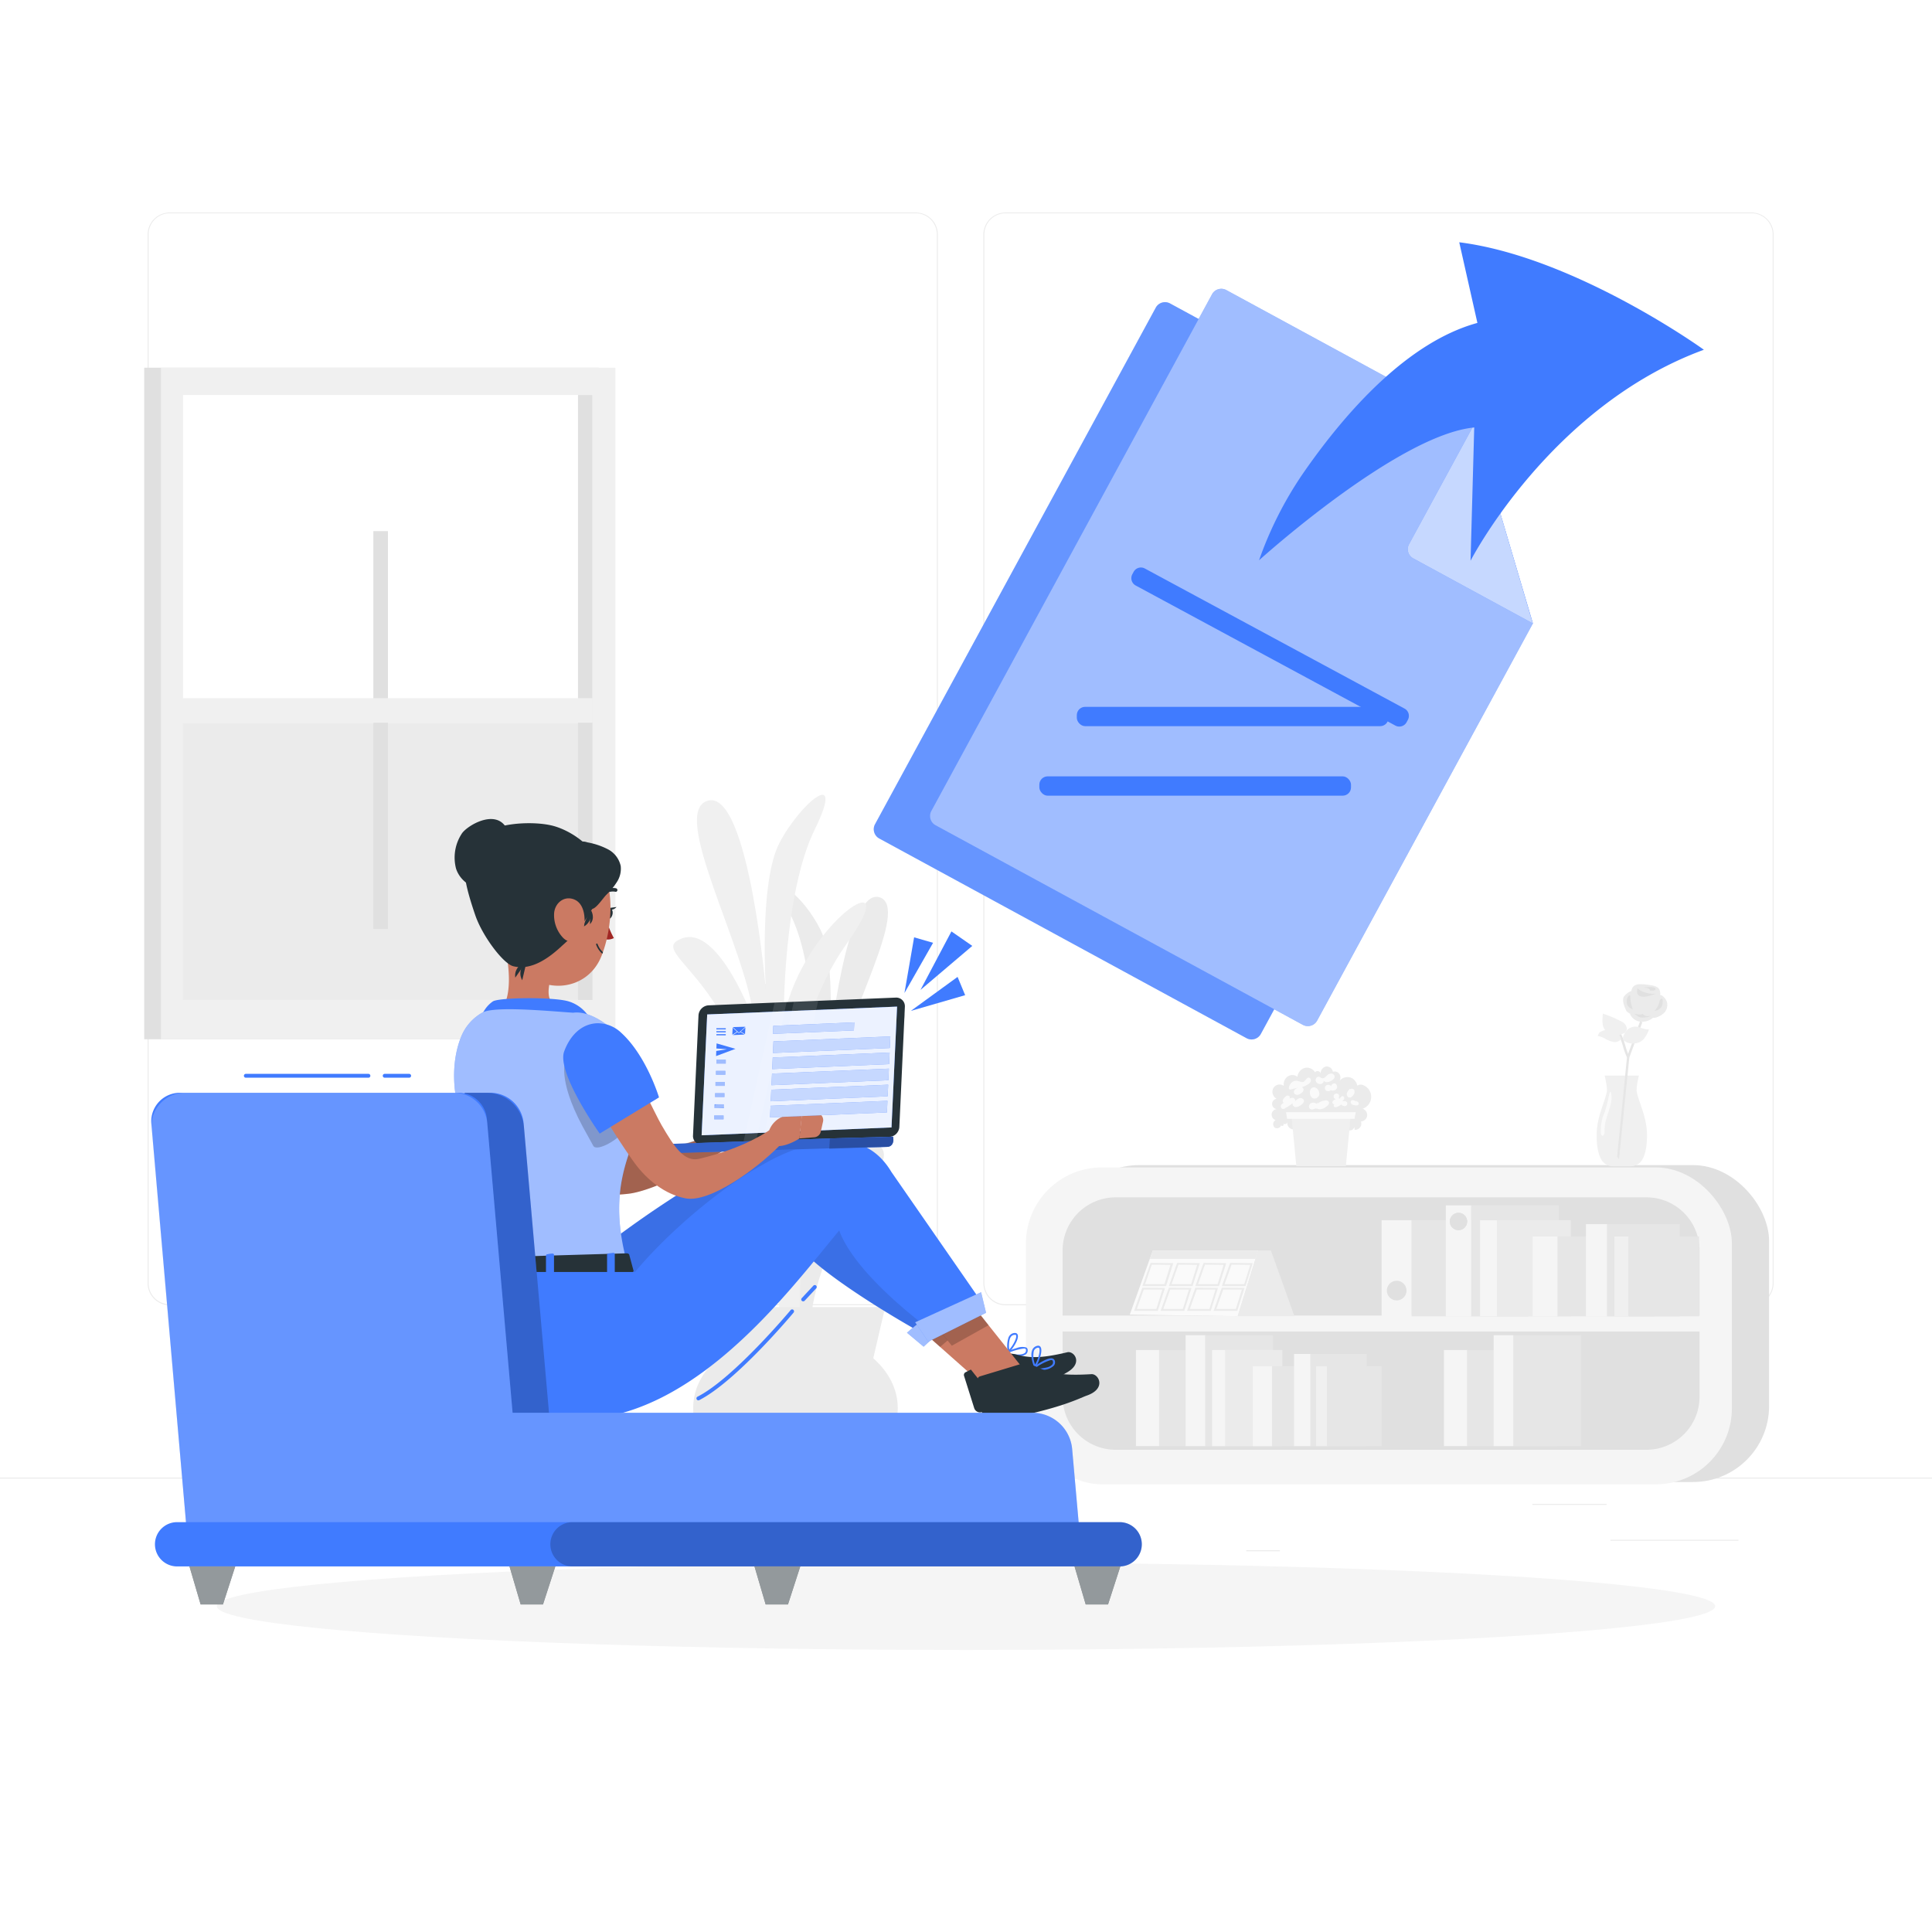 <svg class="animated" id="freepik_stories-files-sent" xmlns="http://www.w3.org/2000/svg" viewBox="0 0 500 500" version="1.1" xmlns:xlink="http://www.w3.org/1999/xlink" xmlns:svgjs="http://svgjs.com/svgjs"><style>svg#freepik_stories-files-sent:not(.animated) .animable {opacity: 0;}svg#freepik_stories-files-sent.animated #freepik--background-complete--inject-2 {animation: 1.5s Infinite  linear floating;animation-delay: 0s;}svg#freepik_stories-files-sent.animated #freepik--Files--inject-2 {animation: 3s Infinite  linear floating;animation-delay: 0s;}svg#freepik_stories-files-sent.animated #freepik--Character--inject-2 {animation: 2.1s 1 forwards cubic-bezier(.36,-0.01,.5,1.38) slideDown,1.5s Infinite  linear floating;animation-delay: 0s,2.1s;}            @keyframes floating {                0% {                    opacity: 1;                    transform: translateY(0px);                }                50% {                    transform: translateY(-10px);                }                100% {                    opacity: 1;                    transform: translateY(0px);                }            }                    @keyframes slideDown {                0% {                    opacity: 0;                    transform: translateY(-30px);                }                100% {                    opacity: 1;                    transform: translateY(0);                }            }        </style><g id="freepik--background-complete--inject-2" class="animable" style="transform-origin: 250px 228.23px;"><path d="M237,337.8H43.91a5.71,5.71,0,0,1-5.7-5.71V60.66A5.71,5.71,0,0,1,43.91,55H237a5.71,5.71,0,0,1,5.71,5.71V332.09A5.71,5.71,0,0,1,237,337.8ZM43.91,55.2a5.46,5.46,0,0,0-5.45,5.46V332.09a5.46,5.46,0,0,0,5.45,5.46H237a5.47,5.47,0,0,0,5.46-5.46V60.66A5.47,5.47,0,0,0,237,55.2Z" style="fill: rgb(235, 235, 235); transform-origin: 140.46px 196.4px;" id="elzpybffgfkha" class="animable"></path><path d="M453.31,337.8H260.21a5.72,5.72,0,0,1-5.71-5.71V60.66A5.72,5.72,0,0,1,260.21,55h193.1A5.71,5.71,0,0,1,459,60.66V332.09A5.71,5.71,0,0,1,453.31,337.8ZM260.21,55.2a5.47,5.47,0,0,0-5.46,5.46V332.09a5.47,5.47,0,0,0,5.46,5.46h193.1a5.47,5.47,0,0,0,5.46-5.46V60.66a5.47,5.47,0,0,0-5.46-5.46Z" style="fill: rgb(235, 235, 235); transform-origin: 356.75px 196.4px;" id="elg4o9u49qge" class="animable"></path><rect x="416.78" y="398.49" width="33.12" height="0.25" style="fill: rgb(235, 235, 235); transform-origin: 433.34px 398.615px;" id="el4au0n0dg8jt" class="animable"></rect><rect x="322.53" y="401.21" width="8.69" height="0.25" style="fill: rgb(235, 235, 235); transform-origin: 326.875px 401.335px;" id="elanbfc4iwkxq" class="animable"></rect><rect x="396.59" y="389.21" width="19.19" height="0.25" style="fill: rgb(235, 235, 235); transform-origin: 406.185px 389.335px;" id="elskejkjpt8i" class="animable"></rect><rect x="52.46" y="390.89" width="43.19" height="0.25" style="fill: rgb(235, 235, 235); transform-origin: 74.055px 391.015px;" id="eldeh1tj3so55" class="animable"></rect><rect x="104.56" y="390.89" width="6.33" height="0.25" style="fill: rgb(235, 235, 235); transform-origin: 107.725px 391.015px;" id="el8zzjbcjlbv9" class="animable"></rect><rect x="131.47" y="395.11" width="93.68" height="0.25" style="fill: rgb(235, 235, 235); transform-origin: 178.31px 395.235px;" id="elskyxeqhhs8" class="animable"></rect><rect y="382.4" width="500" height="0.25" style="fill: rgb(235, 235, 235); transform-origin: 250px 382.525px;" id="eln6ef4o9fys" class="animable"></rect><rect x="37.32" y="95.16" width="117.62" height="173.8" style="fill: rgb(224, 224, 224); transform-origin: 96.13px 182.06px;" id="el1xl6zvib0as" class="animable"></rect><rect x="41.65" y="95.16" width="117.62" height="173.8" style="fill: rgb(240, 240, 240); transform-origin: 100.46px 182.06px;" id="eljlflktx1wm" class="animable"></rect><rect x="47.37" y="187.04" width="105.95" height="71.74" style="fill: rgb(235, 235, 235); transform-origin: 100.345px 222.91px;" id="elz618p28pkri" class="animable"></rect><rect x="47.37" y="102.22" width="105.95" height="84.82" style="fill: rgb(255, 255, 255); transform-origin: 100.345px 144.63px;" id="eldhx84ghdko" class="animable"></rect><rect x="149.59" y="102.22" width="3.73" height="156.56" style="fill: rgb(224, 224, 224); transform-origin: 151.455px 180.5px;" id="elf1sniq47b0a" class="animable"></rect><g id="elcd2314dnpik"><rect x="96.62" y="137.46" width="3.78" height="102.95" style="fill: rgb(224, 224, 224); transform-origin: 98.51px 188.935px; transform: rotate(-90deg);" class="animable"></rect></g><rect x="45.37" y="180.69" width="107.95" height="6.35" style="fill: rgb(240, 240, 240); transform-origin: 99.345px 183.865px;" id="elqo6df31hb9i" class="animable"></rect><rect x="275.14" y="301.53" width="182.7" height="82.01" rx="19.67" style="fill: rgb(224, 224, 224); transform-origin: 366.49px 342.535px;" id="elc0wo55cnrfr" class="animable"></rect><rect x="265.51" y="302.13" width="182.7" height="82.01" rx="19.67" style="fill: rgb(245, 245, 245); transform-origin: 356.86px 343.135px;" id="el44qhehypuxy" class="animable"></rect><path d="M288.7,309.87H426.1a13.74,13.74,0,0,1,13.74,13.74v16.86a0,0,0,0,1,0,0H275a0,0,0,0,1,0,0V323.6A13.74,13.74,0,0,1,288.7,309.87Z" style="fill: rgb(224, 224, 224); transform-origin: 357.42px 325.17px;" id="elqldttsrbrxj" class="animable"></path><path d="M275,344.6H439.84a0,0,0,0,1,0,0v16.86A13.74,13.74,0,0,1,426.1,375.2H288.7A13.74,13.74,0,0,1,275,361.46V344.6A0,0,0,0,1,275,344.6Z" style="fill: rgb(224, 224, 224); transform-origin: 357.42px 359.9px;" id="elik9q2315om" class="animable"></path><rect x="365.3" y="315.79" width="30.19" height="24.87" style="fill: rgb(230, 230, 230); transform-origin: 380.395px 328.225px;" id="elst3ojxsc6sa" class="animable"></rect><rect x="357.57" y="315.79" width="7.73" height="24.87" style="fill: rgb(245, 245, 245); transform-origin: 361.435px 328.225px;" id="elf8n46zt3y08" class="animable"></rect><path d="M364,334a2.54,2.54,0,1,1-2.54-2.54A2.54,2.54,0,0,1,364,334Z" style="fill: rgb(224, 224, 224); transform-origin: 361.46px 334px;" id="el42dmwvju1wd" class="animable"></path><rect x="380.73" y="311.95" width="22.68" height="28.71" style="fill: rgb(230, 230, 230); transform-origin: 392.07px 326.305px;" id="elt5wxu97n94s" class="animable"></rect><rect x="374.18" y="311.95" width="6.56" height="28.71" style="fill: rgb(245, 245, 245); transform-origin: 377.46px 326.305px;" id="ellkd1w10b6u" class="animable"></rect><circle cx="377.46" cy="316.12" r="2.25" style="fill: rgb(224, 224, 224); transform-origin: 377.46px 316.12px;" id="elwzjv0x0026" class="animable"></circle><circle cx="377.46" cy="316.12" r="2.25" style="fill: rgb(224, 224, 224); transform-origin: 377.46px 316.12px;" id="elqp9io2ffx3" class="animable"></circle><rect x="387.41" y="315.79" width="19.12" height="24.87" style="fill: rgb(235, 235, 235); transform-origin: 396.97px 328.225px;" id="elgu4jf0v3p4q" class="animable"></rect><rect x="383.04" y="315.79" width="4.37" height="24.87" style="fill: rgb(245, 245, 245); transform-origin: 385.225px 328.225px;" id="el69z23caof8" class="animable"></rect><rect x="403.06" y="320" width="25.08" height="20.67" style="fill: rgb(230, 230, 230); transform-origin: 415.6px 330.335px;" id="elgy7osleo1a" class="animable"></rect><rect x="396.64" y="320" width="6.42" height="20.67" style="fill: rgb(245, 245, 245); transform-origin: 399.85px 330.335px;" id="ellmdaiwrhlwq" class="animable"></rect><rect x="415.87" y="316.81" width="18.84" height="23.85" style="fill: rgb(230, 230, 230); transform-origin: 425.29px 328.735px;" id="eldfdwbspwirp" class="animable"></rect><rect x="410.44" y="316.81" width="5.45" height="23.85" style="fill: rgb(245, 245, 245); transform-origin: 413.165px 328.735px;" id="elo07xxukmevc" class="animable"></rect><rect x="421.43" y="320" width="18.3" height="20.67" style="fill: rgb(230, 230, 230); transform-origin: 430.58px 330.335px;" id="elz73mkhrpkqd" class="animable"></rect><rect x="417.79" y="320" width="3.63" height="20.67" style="fill: rgb(240, 240, 240); transform-origin: 419.605px 330.335px;" id="elu81sxs9ua6m" class="animable"></rect><rect x="299.96" y="349.38" width="23.37" height="24.87" style="fill: rgb(230, 230, 230); transform-origin: 311.645px 361.815px;" id="els1zvbo25gea" class="animable"></rect><rect x="293.98" y="349.38" width="5.99" height="24.87" style="fill: rgb(245, 245, 245); transform-origin: 296.975px 361.815px;" id="elc9n5f0mmpa" class="animable"></rect><rect x="311.9" y="345.54" width="17.55" height="28.71" style="fill: rgb(230, 230, 230); transform-origin: 320.675px 359.895px;" id="elfss3ktkicdl" class="animable"></rect><rect x="306.84" y="345.54" width="5.07" height="28.71" style="fill: rgb(245, 245, 245); transform-origin: 309.375px 359.895px;" id="eljkxe5awubs" class="animable"></rect><rect x="379.68" y="349.38" width="23.37" height="24.87" style="fill: rgb(230, 230, 230); transform-origin: 391.365px 361.815px;" id="eln96sez2opl" class="animable"></rect><rect x="373.7" y="349.38" width="5.99" height="24.87" style="fill: rgb(245, 245, 245); transform-origin: 376.695px 361.815px;" id="el1b8uhog25j8" class="animable"></rect><rect x="391.62" y="345.54" width="17.55" height="28.71" style="fill: rgb(230, 230, 230); transform-origin: 400.395px 359.895px;" id="el055f9i8xx39b" class="animable"></rect><rect x="386.56" y="345.54" width="5.08" height="28.71" style="fill: rgb(245, 245, 245); transform-origin: 389.1px 359.895px;" id="elv7i3tmsmwkf" class="animable"></rect><rect x="317.08" y="349.38" width="14.8" height="24.87" style="fill: rgb(235, 235, 235); transform-origin: 324.48px 361.815px;" id="elpapv3y9jpm" class="animable"></rect><rect x="313.7" y="349.38" width="3.38" height="24.87" style="fill: rgb(245, 245, 245); transform-origin: 315.39px 361.815px;" id="ele10r0i8xlt9" class="animable"></rect><rect x="329.19" y="353.59" width="19.41" height="20.67" style="fill: rgb(230, 230, 230); transform-origin: 338.895px 363.925px;" id="elryshh1fnwr" class="animable"></rect><rect x="324.22" y="353.59" width="4.97" height="20.67" style="fill: rgb(245, 245, 245); transform-origin: 326.705px 363.925px;" id="eliunffhz9nss" class="animable"></rect><rect x="339.11" y="350.4" width="14.58" height="23.85" style="fill: rgb(230, 230, 230); transform-origin: 346.4px 362.325px;" id="el06cfq5n9bv4d" class="animable"></rect><rect x="334.9" y="350.4" width="4.22" height="23.85" style="fill: rgb(245, 245, 245); transform-origin: 337.01px 362.325px;" id="elqhwtuer5ys" class="animable"></rect><rect x="343.41" y="353.59" width="14.17" height="20.67" style="fill: rgb(230, 230, 230); transform-origin: 350.495px 363.925px;" id="elwkw3x2xlm2" class="animable"></rect><rect x="340.59" y="353.59" width="2.81" height="20.67" style="fill: rgb(240, 240, 240); transform-origin: 341.995px 363.925px;" id="el920sz75edjt" class="animable"></rect><path d="M340.45,277.68a2.52,2.52,0,0,0-2.67-1.33,2.64,2.64,0,0,0-2,2.31,2.21,2.21,0,0,0-2.53-.07,2.51,2.51,0,0,0-1,2.45,1.87,1.87,0,0,0-2.71.55,2.1,2.1,0,0,0,.83,2.78,1.34,1.34,0,0,0,.07,2.66,1.45,1.45,0,0,0-1.33,1.28,1.49,1.49,0,0,0,1,1.57,1.22,1.22,0,0,0-.29,1.88,1.1,1.1,0,0,0,1.73-.55.35.35,0,0,0,.56.09.41.41,0,0,0-.1-.6.66.66,0,0,0,1.14-.29,1.65,1.65,0,0,0,2.23,1.76,1,1,0,0,0,.66,1.36,2.33,2.33,0,0,0,1.61-.32,3.54,3.54,0,0,1,1.58-.53,5.11,5.11,0,0,1,1.41.39,4.25,4.25,0,0,0,4.31-1.14,1.84,1.84,0,0,0,3.07-.46,1.3,1.3,0,0,0,2.53.15l0,.78a1.63,1.63,0,0,0,1.67-2.18,1.67,1.67,0,0,0,1.59-1.45,1.72,1.72,0,0,0-1.18-1.83,3.24,3.24,0,0,0,.06-6.14,1.53,1.53,0,0,0-1.47.21.92.92,0,0,0,0,1.39,3,3,0,0,0-1.26-3.34,2.65,2.65,0,0,0-3.34.72,1.66,1.66,0,0,0,0-1.85,1.45,1.45,0,0,0-1.66-.55,1.67,1.67,0,0,0-1.8-1.37,1.75,1.75,0,0,0-1.36,1.86.84.84,0,0,0-1.53-.29C339.86,277.45,340.45,277.68,340.45,277.68Z" style="fill: rgb(235, 235, 235); transform-origin: 341.983px 284.782px;" id="elq7yuujkbr4b" class="animable"></path><path d="M340.75,285.67a1.53,1.53,0,0,0-1.15-.28,1.07,1.07,0,0,0-.83.78.81.81,0,0,0,.56.94c.47.12.95-.28,1.43-.21.18,0,.34.11.51.15a2.44,2.44,0,0,0,2-.7,2,2,0,0,0,.55-.52.7.7,0,0,0,.06-.72.93.93,0,0,0-.95-.31,3.73,3.73,0,0,0-1.94.81l.05-.33Z" style="fill: rgb(250, 250, 250); transform-origin: 341.353px 285.952px;" id="elq6f0t3jctbe" class="animable"></path><path d="M350.88,285.07a1.63,1.63,0,0,0-.61-.32.61.61,0,0,0-.63.17.64.64,0,0,0,.18.84,1.78,1.78,0,0,0,.88.3c.33.05.73.06.89-.22a.55.55,0,0,0-.15-.64,1.62,1.62,0,0,0-.63-.31Z" style="fill: rgb(250, 250, 250); transform-origin: 350.595px 285.405px;" id="elg4mdsu8c4b5" class="animable"></path><path d="M334.87,279.8a2.22,2.22,0,0,0-1.29,1.55.51.51,0,0,0,.14.57.56.56,0,0,0,.44,0l1.85-.44a2.57,2.57,0,0,0-.83.45.88.88,0,0,0-.32.84.86.86,0,0,0,.86.58,1.79,1.79,0,0,0,1-.41,1.32,1.32,0,0,0,.65-.95c0-.39-.5-.76-.8-.51a7,7,0,0,0,2-.9,2,2,0,0,0,.57-.54.77.77,0,0,0,.06-.76c-.63-1.15-1.43.54-1.82.69C336.65,280.26,335.81,279.4,334.87,279.8Z" style="fill: rgb(250, 250, 250); transform-origin: 336.409px 281.116px;" id="elobop3d8x94" class="animable"></path><path d="M332,284.71a.62.62,0,0,0,.16.65.4.4,0,0,0,.59-.12,2,2,0,0,0-1.11.62.73.73,0,0,0,.22,1.1,1,1,0,0,0,.77-.18,13.41,13.41,0,0,0,1.91-1.26c-.18.43.26.91.72,1a2.19,2.19,0,0,0,1.29-.45c.49-.3,1-.75.92-1.3a1,1,0,0,0-1.2-.56,2.91,2.91,0,0,0-1.17.89c.26-.37-.1-.94-.56-1a1.37,1.37,0,0,0-1.16.54c.52-.29.63-1-.06-1.11C332.86,283.42,332.1,284.34,332,284.71Z" style="fill: rgb(250, 250, 250); transform-origin: 334.478px 285.248px;" id="elw5z3ho6clop" class="animable"></path><path d="M346.15,283.06a.79.79,0,0,0-1,.51.78.78,0,0,0,.61.92,1.18,1.18,0,0,0-.78.41.64.64,0,0,0-.17.47.56.56,0,0,0,.55.42,1.7,1.7,0,0,0,.73-.2,1.31,1.31,0,0,0-.71.2.46.46,0,0,0-.11.66.61.61,0,0,0,.59.06,2.83,2.83,0,0,0,1.22-.68,1.2,1.2,0,0,0,1,.43.7.7,0,0,0,.58-.83.75.75,0,0,0-.63-.46,2.07,2.07,0,0,0-.81.12,1.49,1.49,0,0,0,.65-.71c.1-.31-.11-.73-.44-.7s-.55.52-.84.7C346.26,284.05,346.93,283.35,346.15,283.06Z" style="fill: rgb(250, 250, 250); transform-origin: 346.741px 284.79px;" id="eluct3pp2cid" class="animable"></path><path d="M339.54,281.53a1.49,1.49,0,0,0-.54,1.34,1.59,1.59,0,0,0,.8,1.38,1.27,1.27,0,0,0,1.63-1,1.79,1.79,0,0,0-1-1.79A1,1,0,0,0,339.54,281.53Z" style="fill: rgb(250, 250, 250); transform-origin: 340.214px 282.847px;" id="elozpa80kza5" class="animable"></path><path d="M344.22,280.93l.17.15a.84.84,0,1,0-1.23,1.13.88.88,0,0,0,1.23-.09,1.24,1.24,0,0,0,1.46-.27,1,1,0,0,0-.2-1.39.78.78,0,0,0-1.12.66l-.2-.22Z" style="fill: rgb(250, 250, 250); transform-origin: 344.46px 281.4px;" id="eln1npw1r3b2" class="animable"></path><path d="M349.39,281.77a2.61,2.61,0,0,0-.8,1.12.93.93,0,0,0,.53,1.14c.45.11.87-.26,1.13-.64a1.42,1.42,0,0,0,.27-1.18c-.13-.4-.7-.63-1-.33Z" style="fill: rgb(250, 250, 250); transform-origin: 349.55px 282.896px;" id="elpeyvysv7qic" class="animable"></path><path d="M341.94,279.06a.76.76,0,0,0-1.05-.3.92.92,0,0,0-.33,1.1,1.17,1.17,0,0,0,1,.69c.5.05,1.1-.36,1-.86a1.07,1.07,0,0,0,1,.37,2.64,2.64,0,0,0,1-.38c.43-.25.88-.62.84-1.11a.87.87,0,0,0-.81-.73,1.45,1.45,0,0,0-1.07.4c-.23.2-.43.44-.68.62a.84.84,0,0,1-.87.12Z" style="fill: rgb(250, 250, 250); transform-origin: 342.948px 279.196px;" id="el184zjkcuef2" class="animable"></path><polygon points="348.3 301.8 335.49 301.8 334.24 288.89 349.55 288.89 348.3 301.8" style="fill: rgb(240, 240, 240); transform-origin: 341.895px 295.345px;" id="elix52w05zvk" class="animable"></polygon><polygon points="350.55 289.56 333.12 289.56 332.81 287.84 350.86 287.84 350.55 289.56" style="fill: rgb(250, 250, 250); transform-origin: 341.835px 288.7px;" id="elna29nkf3k7" class="animable"></polygon><polygon points="335 340.63 320.3 340.63 324.91 325.79 325.58 323.63 328.91 323.63 335 340.63" style="fill: rgb(235, 235, 235); transform-origin: 327.65px 332.13px;" id="elzm4xici9l6s" class="animable"></polygon><polygon points="325.58 323.63 324.91 325.79 320.3 340.63 306.71 340.43 302.34 325.79 301.67 323.63 325.58 323.63" style="fill: rgb(224, 224, 224); transform-origin: 313.625px 332.13px;" id="ellr48uvjhr9k" class="animable"></polygon><polygon points="325.58 323.63 324.91 325.79 320.3 340.63 292.39 340.22 298.34 323.63 325.58 323.63" style="fill: rgb(250, 250, 250); transform-origin: 308.985px 332.13px;" id="elfr5i1ijkcee" class="animable"></polygon><polygon points="325.58 323.63 324.91 325.79 297.57 325.79 298.34 323.63 325.58 323.63" style="fill: rgb(235, 235, 235); transform-origin: 311.575px 324.71px;" id="elc1xku9zith" class="animable"></polygon><path d="M301.77,332.84h-6.13l2.14-6,5.86.06Zm-5.42-.5h5l1.56-5-4.83-.05Z" style="fill: rgb(235, 235, 235); transform-origin: 299.64px 329.84px;" id="elafb4346lt85" class="animable"></path><path d="M308.63,332.84H302.5l2.13-6,5.87.06Zm-5.43-.5h5.06l1.56-5-4.83-.05Z" style="fill: rgb(235, 235, 235); transform-origin: 306.5px 329.84px;" id="elakvp7k9e64" class="animable"></path><path d="M315.48,332.84h-6.13l2.14-6,5.86.06Zm-5.42-.5h5.06l1.55-5-4.83-.05Z" style="fill: rgb(235, 235, 235); transform-origin: 313.35px 329.84px;" id="eljtlfld5kz7" class="animable"></path><path d="M322.34,332.84h-6.13l2.14-6,5.86.06Zm-5.42-.5H322l1.56-5-4.83-.05Z" style="fill: rgb(235, 235, 235); transform-origin: 320.21px 329.84px;" id="ellidwezwmrs" class="animable"></path><path d="M299.63,339.25H293.5l2.14-6,5.86.07Zm-5.42-.5h5.05l1.56-5-4.83,0Z" style="fill: rgb(235, 235, 235); transform-origin: 297.5px 336.25px;" id="elbbeudo235h" class="animable"></path><path d="M306.49,339.25h-6.13l2.14-6,5.86.07Zm-5.42-.5h5.05l1.56-5-4.83,0Z" style="fill: rgb(235, 235, 235); transform-origin: 304.36px 336.25px;" id="elemp27mxab6b" class="animable"></path><path d="M313.34,339.25h-6.13l2.14-6,5.86.07Zm-5.42-.5H313l1.56-5-4.84,0Z" style="fill: rgb(235, 235, 235); transform-origin: 311.21px 336.25px;" id="el2eihahle62t" class="animable"></path><path d="M320.2,339.25h-6.13l2.14-6,5.86.07Zm-5.42-.5h5.05l1.56-5-4.83,0Z" style="fill: rgb(235, 235, 235); transform-origin: 318.07px 336.25px;" id="el8y8ao2kxreo" class="animable"></path><path d="M413.21,293.79c0,3.15.5,5.19,1.33,6.5a3.44,3.44,0,0,0,2.92,1.53H422a3.43,3.43,0,0,0,2.91-1.53c.84-1.31,1.33-3.35,1.33-6.5,0-4.57-2-8.23-2.64-11.15-.24-1.05.54-4.28.54-4.28h-8.85s.78,3.23.54,4.28C415.2,285.56,413.21,289.22,413.21,293.79Z" style="fill: rgb(240, 240, 240); transform-origin: 419.725px 290.09px;" id="elzco39ht1f2o" class="animable"></path><path d="M422.69,256.3a4.7,4.7,0,0,0-2.36,1.53c-.87,1.16.63,3.88.63,3.88a3.68,3.68,0,0,0,3.18,1l1.77-.43S424,257,422.7,256.65Z" style="fill: rgb(235, 235, 235); transform-origin: 422.984px 259.53px;" id="elky1ta27nak" class="animable"></path><path d="M429.65,257.57c-.23,2.33-2.19,4.94-4.27,4.74s-3.47-3.17-3.24-5.49,1.93-2.24,4-2S429.89,255.25,429.65,257.57Z" style="fill: rgb(235, 235, 235); transform-origin: 425.894px 258.513px;" id="elqx759nk7sek" class="animable"></path><path d="M423.8,255.77s1.33,1.54,4.68,1.42C428.48,257.19,422.77,259.61,423.8,255.77Z" style="fill: rgb(235, 235, 235); transform-origin: 426.078px 256.856px;" id="eljbs0kdmlgxs" class="animable"></path><path d="M425.26,255.58s1.86,0,1.75.78c0,0,1.54.2,1.45-.48S425.26,255.58,425.26,255.58Z" style="fill: rgb(235, 235, 235); transform-origin: 426.862px 255.931px;" id="elzkca2i1ct8c" class="animable"></path><path d="M423.8,255.77s1.33,1.54,4.68,1.42C428.48,257.19,422.77,259.61,423.8,255.77Z" style="fill: rgb(224, 224, 224); transform-origin: 426.078px 256.856px;" id="eldq0jbxcybp9" class="animable"></path><path d="M425.26,255.58s1.86,0,1.75.78c0,0,1.54.2,1.45-.48S425.26,255.58,425.26,255.58Z" style="fill: rgb(224, 224, 224); transform-origin: 426.862px 255.931px;" id="elll0il4ugt7g" class="animable"></path><path d="M421.82,262.38a3.38,3.38,0,0,0,2.93,2.05,4.54,4.54,0,0,0,3.41-1.35,6.91,6.91,0,0,0,1.78-3.27c.08-.32.26-1.11-.14-1.32s-.71.31-.93.53a12.59,12.59,0,0,1-2.1,1.68,10.83,10.83,0,0,1-2.38,1.13C424.16,261.91,421.9,262.59,421.82,262.38Z" style="fill: rgb(235, 235, 235); transform-origin: 425.935px 261.437px;" id="elnryyv0pspx" class="animable"></path><path d="M431.44,259.47a3,3,0,0,1-.9,2.79,5.33,5.33,0,0,1-1.75,1c-.44.16-1,.29-1.33,0s-.21-.95,0-1.42c.29-.72.59-1.43.92-2.14a7.64,7.64,0,0,1,1-2c.42-.42.84,0,1.28.4A3,3,0,0,1,431.44,259.47Z" style="fill: rgb(235, 235, 235); transform-origin: 429.377px 260.479px;" id="elidisi6o3a48" class="animable"></path><path d="M422.58,261.21a2.12,2.12,0,0,1-1.57-1.64c-.11-.59.15-2,.89-2A9.89,9.89,0,0,0,422.58,261.21Z" style="fill: rgb(224, 224, 224); transform-origin: 421.783px 259.39px;" id="elxbibpmx8k4" class="animable"></path><path d="M428.21,261.62a2.41,2.41,0,0,0,1.89-1.26c.2-.39.44-2.51-.35-1.75-.26.25-.39,1.18-.57,1.53A7.26,7.26,0,0,1,428.21,261.62Z" style="fill: rgb(224, 224, 224); transform-origin: 429.254px 260.033px;" id="eleysxdyhjvzb" class="animable"></path><path d="M425.12,262.37a1.74,1.74,0,0,0,2.08.45c-.15.39-1.49.49-1.9.53-1.09.11-1.54-.45-2.46-1.05C422.84,262.3,424.37,262.84,425.12,262.37Z" style="fill: rgb(224, 224, 224); transform-origin: 425.02px 262.832px;" id="el2798yj8foc" class="animable"></path><polygon points="418.51 299.31 421.07 273.49 424.45 264.32 425.04 264.54 421.67 273.66 419 300.02 418.51 299.31" style="fill: rgb(230, 230, 230); transform-origin: 421.775px 282.17px;" id="elkk6py1jlvgi" class="animable"></polygon><path d="M421.65,273.44l-.56.28a18.66,18.66,0,0,1-1-2.7,22.07,22.07,0,0,0-2.15-5.24l.53-.33a22.74,22.74,0,0,1,2.22,5.38A19,19,0,0,0,421.65,273.44Z" style="fill: rgb(230, 230, 230); transform-origin: 419.795px 269.585px;" id="elia12vssvrdb" class="animable"></path><path d="M423,270.05a3.64,3.64,0,0,0,2.32-1.07,7.17,7.17,0,0,0,1.43-2.58c-1.14.12-2.19-.62-3.33-.7a3,3,0,0,0-2.43,1c-.77.9-1.22,2-.8,2.54A3.87,3.87,0,0,0,423,270.05Z" style="fill: rgb(240, 240, 240); transform-origin: 423.39px 267.883px;" id="el5fhhzm2euib" class="animable"></path><path d="M413.88,267.25a4.35,4.35,0,0,1,3.66-.58,3.26,3.26,0,0,1,2,2.22,2.06,2.06,0,0,1-1.95.77,6.14,6.14,0,0,1-2.06-.78,6.3,6.3,0,0,0-2.06-.78Z" style="fill: rgb(240, 240, 240); transform-origin: 416.505px 268.091px;" id="el9u71ij61dmn" class="animable"></path><path d="M419.52,267.74c-1.48.17-2.81.46-4.16-1.22-.9-1.13-.61-2.84-.55-4.19a29,29,0,0,1,4.85,2.05A2.38,2.38,0,0,1,421,266a1.38,1.38,0,0,1-1.08,1.54S419.52,267.74,419.52,267.74Z" style="fill: rgb(240, 240, 240); transform-origin: 417.866px 265.101px;" id="elyoj2q8fscg" class="animable"></path><path d="M415.28,287.84a12.25,12.25,0,0,0-1,5.29c0,.34.14.73.39.79s.45-.22.53-.53a3.85,3.85,0,0,0,.06-1c0-2.77,1.5-5.11,1.79-7.81.08-.77-.12-3.19-.57-1.41C416.11,284.8,415.83,286.28,415.28,287.84Z" style="fill: rgb(250, 250, 250); transform-origin: 415.67px 288.229px;" id="elx01c9a8fp5q" class="animable"></path><path d="M205.77,342.86s2.91-32.21-9.89-47.91,10-1.41,14,14.25c0,0,.75-29-12-47.75s9-4.72,12.79,15.76c0,0,.73-25.86-5.65-39.56s3.13-5.55,7.34,3S214.49,272,214.49,272s4.47-42.1,13-39.82-9.15,31.65-10.56,46c0,0,7.72-20,15.41-17s-10.71,7.24-16.4,36.35L214.24,311s7-19.66,13.36-14.49-15.55,18.06-18,46.87Z" style="fill: rgb(235, 235, 235); transform-origin: 213.105px 286.849px;" id="el3jzvat2xcxg" class="animable"></path><path d="M207.15,344.53s-2.73-39.83,13.48-58.81-12.29-2.05-17.69,17.15c0,0-.16-35.78,16.11-58.54s-11-6.11-16.21,19c0,0-.2-31.92,8-48.63s-3.72-6.95-9.14,3.49-3.45,38.55-3.45,38.55-4.4-52.09-14.93-49.55,10.44,39.34,11.8,57.07c0,0-9-24.92-18.56-21.42s13,9.28,19.25,45.38L197.54,305s-8.08-24.47-16.09-18.31,18.7,22.78,21,58.42Z" style="fill: rgb(240, 240, 240); transform-origin: 199.895px 275.404px;" id="elwagu127rrkg" class="animable"></path><path d="M232.34,364.39c0,10.93-11.85,19.8-26.47,19.8s-26.48-8.87-26.48-19.8c0-4.93,2.4-9.42,6.38-12.88l-3.13-13.25h46.45L226,351.51C229.94,355,232.34,359.46,232.34,364.39Z" style="fill: rgb(235, 235, 235); transform-origin: 205.865px 361.225px;" id="elyu5w97f645" class="animable"></path></g><g id="freepik--Shadow--inject-2" class="animable" style="transform-origin: 250px 415.69px;"><ellipse id="freepik--path--inject-2" cx="250" cy="415.69" rx="193.89" ry="11.32" style="fill: rgb(245, 245, 245); transform-origin: 250px 415.69px;" class="animable"></ellipse></g><g id="freepik--Lines--inject-2" class="animable" style="transform-origin: 242.85px 251.335px;"><polygon points="234.07 257 236.57 242.58 241.48 244 234.07 257" style="fill: rgb(64, 123, 255); transform-origin: 237.775px 249.79px;" id="el8txzs74phkg" class="animable"></polygon><polygon points="235.72 261.62 249.78 257.55 247.82 252.82 235.72 261.62" style="fill: rgb(64, 123, 255); transform-origin: 242.75px 257.22px;" id="elay4fek4d4tu" class="animable"></polygon><polygon points="238.22 256.19 246.23 241.05 251.63 244.8 238.22 256.19" style="fill: rgb(64, 123, 255); transform-origin: 244.925px 248.62px;" id="elwibnt7q3v2e" class="animable"></polygon></g><g id="freepik--Files--inject-2" class="animable animator-active" style="transform-origin: 333.544px 165.856px;"><path d="M328.71,115.68H314.14a2.4,2.4,0,0,1,0-4.79h14.57a2.4,2.4,0,0,1,0,4.79Z" style="fill: rgb(64, 123, 255); transform-origin: 321.425px 113.285px;" id="elf58mccj2xgm" class="animable"></path><g id="elck1yqximi7f"><g style="opacity: 0.7; transform-origin: 321.425px 113.285px;" class="animable"><path d="M328.71,115.68H314.14a2.4,2.4,0,0,1,0-4.79h14.57a2.4,2.4,0,0,1,0,4.79Z" style="fill: rgb(255, 255, 255); transform-origin: 321.425px 113.285px;" id="el2kdxgxefl8m" class="animable"></path></g></g><path d="M382.16,164.79,326.3,267.59a2.73,2.73,0,0,1-3.7,1.09L227.55,217a2.73,2.73,0,0,1-1.09-3.7L299.11,79.62a2.73,2.73,0,0,1,3.7-1.09l64,34.8Z" style="fill: rgb(64, 123, 255); transform-origin: 304.144px 173.605px;" id="eltoedffjexad" class="animable"></path><g id="elnpr8ucm4yw"><g style="opacity: 0.2; transform-origin: 304.144px 173.605px;" class="animable"><path d="M382.16,164.79,326.3,267.59a2.73,2.73,0,0,1-3.7,1.09L227.55,217a2.73,2.73,0,0,1-1.09-3.7L299.11,79.62a2.73,2.73,0,0,1,3.7-1.09l64,34.8Z" style="fill: rgb(255, 255, 255); transform-origin: 304.144px 173.605px;" id="elkcgw968v0hi" class="animable"></path></g></g><g id="elnmvpvb009q"><rect x="273.81" y="168.41" width="80.66" height="5" style="fill: rgb(64, 123, 255); transform-origin: 314.14px 170.91px; transform: rotate(28.35deg);" class="animable"></rect></g><g id="elj5kr40f5v1"><rect x="264.11" y="186.39" width="80.66" height="5" style="fill: rgb(64, 123, 255); transform-origin: 304.44px 188.89px; transform: rotate(28.35deg);" class="animable"></rect></g><g id="el65ewuu2ynhs"><rect x="254.41" y="204.37" width="80.66" height="5" style="fill: rgb(64, 123, 255); transform-origin: 294.74px 206.87px; transform: rotate(28.35deg);" class="animable"></rect></g><path d="M366.94,113.28l-16.84,31a2.73,2.73,0,0,0,1.09,3.7l30.91,16.8Z" style="fill: rgb(64, 123, 255); transform-origin: 365.934px 139.03px;" id="el96wmo7j1z2m" class="animable"></path><g id="el68ba5215gco"><path d="M366.94,113.28l-16.84,31a2.73,2.73,0,0,0,1.09,3.7l30.91,16.8Z" style="fill: rgb(255, 255, 255); opacity: 0.7; transform-origin: 365.934px 139.03px;" class="animable"></path></g><path d="M396.72,161.33l-55.85,102.8a2.73,2.73,0,0,1-3.7,1.09l-95.05-51.64a2.73,2.73,0,0,1-1.1-3.7L313.67,76.17a2.73,2.73,0,0,1,3.7-1.1l64.05,34.8Z" style="fill: rgb(64, 123, 255); transform-origin: 318.705px 170.146px;" id="elm4u3jnb5es" class="animable"></path><g id="elnjhc06plf68"><g style="opacity: 0.5; transform-origin: 318.705px 170.146px;" class="animable"><path d="M396.72,161.33l-55.85,102.8a2.73,2.73,0,0,1-3.7,1.09l-95.05-51.64a2.73,2.73,0,0,1-1.1-3.7L313.67,76.17a2.73,2.73,0,0,1,3.7-1.1l64.05,34.8Z" style="fill: rgb(255, 255, 255); transform-origin: 318.705px 170.146px;" id="elmp4g8wqau5c" class="animable"></path></g></g><path d="M363.49,183.38l-67.2-36.25a2.14,2.14,0,0,0-2.91.87l-.33.61a2.15,2.15,0,0,0,.87,2.92l67.2,36.25a2.15,2.15,0,0,0,2.91-.87l.33-.62A2.14,2.14,0,0,0,363.49,183.38Z" style="fill: rgb(64, 123, 255); transform-origin: 328.705px 167.453px;" id="el0z2xoavkavzj" class="animable"></path><g id="elswzmbrhh90d"><rect x="278.68" y="182.93" width="80.66" height="5" rx="2.15" style="fill: rgb(64, 123, 255); transform-origin: 319.01px 185.43px; transform: rotate(28.35deg);" class="animable"></rect></g><g id="eln2fiy9oxq4"><rect x="268.98" y="200.92" width="80.66" height="5" rx="2.15" style="fill: rgb(64, 123, 255); transform-origin: 309.31px 203.42px; transform: rotate(28.35deg);" class="animable"></rect></g><path d="M381.51,109.83l-16.85,31a2.71,2.71,0,0,0,1.1,3.69l30.91,16.8Z" style="fill: rgb(64, 123, 255); transform-origin: 380.499px 135.575px;" id="el7bl4d5jgxwk" class="animable"></path><g id="el9i4z2tk684h"><path d="M381.51,109.83l-16.85,31a2.71,2.71,0,0,0,1.1,3.69l30.91,16.8Z" style="fill: rgb(255, 255, 255); opacity: 0.7; transform-origin: 380.499px 135.575px;" class="animable"></path></g><path d="M377.65,62.7l4.7,20.87c-17.8,4.88-33.77,22.5-45.26,39.14A96.21,96.21,0,0,0,325.84,145s35.9-32.47,55.69-34.37l-.95,34.49s20.53-40,60.38-54.6C441,90.51,407.58,66.47,377.65,62.7Z" style="fill: rgb(64, 123, 255); transform-origin: 383.4px 103.91px;" id="elcyqqhgr04l" class="animable"></path></g><g id="freepik--Character--inject-2" class="animable" style="transform-origin: 167.321px 313.592px;"><g id="freepik--group--inject-2" class="animable" style="transform-origin: 201.016px 290.47px;"><polygon points="252.71 356.93 259.84 351.02 241.86 333.96 234.19 340.51 252.71 356.93" style="fill: rgb(203, 122, 99); transform-origin: 247.015px 345.445px;" id="el2ln7akl9m47" class="animable"></polygon><path d="M265.62,348.74a3.82,3.82,0,0,0-2.47.12c-.48.14-1,.31-1.42.47s-.67.26-.94.37l-.79.35a.21.21,0,0,0-.16.21.13.13,0,0,0,0,.1.24.24,0,0,0,.14.1,18,18,0,0,0,3.09.53,3.75,3.75,0,0,0,1.53-.12h.07a4.3,4.3,0,0,0,.82-.37,1.27,1.27,0,0,0,.47-1.11A.77.77,0,0,0,265.62,348.74Zm-.1.66a.76.76,0,0,1-.31.75,1.78,1.78,0,0,1-.81.32,5.07,5.07,0,0,1-1.22.07,13.68,13.68,0,0,1-1.9-.24l-.47-.09a12.81,12.81,0,0,1,2.67-.93A11.71,11.71,0,0,1,265,349a.77.77,0,0,1,.42.1A.28.28,0,0,1,265.52,349.4Z" style="fill: rgb(64, 123, 255); transform-origin: 262.898px 349.805px;" id="elzhsqbzib5nl" class="animable"></path><path d="M262.35,345a1.72,1.72,0,0,0-1.13.74,2.32,2.32,0,0,0-.21.38,7.15,7.15,0,0,0-.22,3.6.11.11,0,0,1,0,.05.23.23,0,0,0,.15.17.17.17,0,0,0,.14,0,.11.11,0,0,0,.09-.05,4.73,4.73,0,0,0,.55-.55,8.77,8.77,0,0,0,.85-1.2c.62-1,1.06-2.15.79-2.74C263.26,345.14,263,344.88,262.35,345Zm.6.6c.17.38-.17,1.28-.67,2.16a8.51,8.51,0,0,1-1.08,1.5,6.78,6.78,0,0,1,.14-2.72,1.93,1.93,0,0,1,.26-.54,1.3,1.3,0,0,1,.69-.51l.14,0C262.85,345.37,262.93,345.53,263,345.58Z" style="fill: rgb(64, 123, 255); transform-origin: 262.049px 347.462px;" id="elcvdo2rx1fjb" class="animable"></path><path d="M258.91,350.6l-9,4.52a.79.79,0,0,0-.42.94l2.64,8.38a1.58,1.58,0,0,0,2,1l.15-.07c15.35-5.39,20.06-9.21,21.66-10.08,4.57-2.49,2-5.73.3-5.33-7.66,1.83-10.23,1.36-13.54.51A7.94,7.94,0,0,0,258.91,350.6Z" style="fill: rgb(38, 50, 56); transform-origin: 263.985px 357.724px;" id="el8guycduyo6y" class="animable"></path><g id="elvbx2utb97np"><polygon points="241.87 333.97 250.97 342.04 243.29 348.58 234.19 340.51 241.87 333.97" style="opacity: 0.2; isolation: isolate; transform-origin: 242.58px 341.275px;" class="animable"></polygon></g><polygon points="239.03 348.52 250.48 337.96 247.96 333.54 234.72 344.91 239.03 348.52" style="fill: rgb(64, 123, 255); transform-origin: 242.6px 341.03px;" id="elqh4vwdso3mg" class="animable"></polygon><g id="el1d1kde62v6c"><polygon points="239.03 348.52 250.48 337.96 247.96 333.54 234.72 344.91 239.03 348.52" style="fill: rgb(255, 255, 255); opacity: 0.5; transform-origin: 242.6px 341.03px;" class="animable"></polygon></g><path d="M246.16,335.09l-1.54,1.32-2.29,2L241,339.54,237,343l-.77.65s-16.31-9.19-25.39-17c-6.21-5.37-6.77-7.38-7.43-6.88-8.77,6.68-34.73,29.74-49.44,41.73-.48.06-1,.1-1.44.14-7.86.57-14-.29-18.84-2.12,0-6.38,5.41-21.28,5.86-22.72,0,0,21.71-21.57,56.89-39.81a11,11,0,0,1,1.06-.47,14.77,14.77,0,0,1,1.38-.56,17.73,17.73,0,0,1,5.39-1.22,11.84,11.84,0,0,1,4.57.72,17.6,17.6,0,0,1,2.44,1.08,20.75,20.75,0,0,1,2,1.18c1.09.69,2.14,1.46,3.13,2.22,2.25,1.74,19.24,23.63,28.37,33.73h0C245.27,334.14,245.73,334.64,246.16,335.09Z" style="fill: rgb(64, 123, 255); transform-origin: 189.925px 328.272px;" id="el858ejc2y2dx" class="animable"></path><g id="elt764bp93lef"><g style="opacity: 0.1; transform-origin: 189.925px 328.272px;" class="animable"><path d="M246.16,335.09l-1.54,1.32-2.29,2L241,339.54,237,343l-.77.65s-16.31-9.19-25.39-17c-6.21-5.37-6.77-7.38-7.43-6.88-8.77,6.68-34.73,29.74-49.44,41.73-.48.06-1,.1-1.44.14-7.86.57-14-.29-18.84-2.12,0-6.38,5.41-21.28,5.86-22.72,0,0,21.71-21.57,56.89-39.81a11,11,0,0,1,1.06-.47,14.77,14.77,0,0,1,1.38-.56,17.73,17.73,0,0,1,5.39-1.22,11.84,11.84,0,0,1,4.57.72,17.6,17.6,0,0,1,2.44,1.08,20.75,20.75,0,0,1,2,1.18c1.09.69,2.14,1.46,3.13,2.22,2.25,1.74,19.24,23.63,28.37,33.73h0C245.27,334.14,245.73,334.64,246.16,335.09Z" id="elwxtydx3yqqo" class="animable" style="transform-origin: 189.925px 328.272px;"></path></g></g><path d="M130.31,243c1.38,6.22,2.82,15.31-1.46,19.59a139.38,139.38,0,0,0,19,25.9c9.37-16.29.49-26.36.49-26.36-7-1.5-6.91-4.33-5.81-9.21Z" style="fill: rgb(203, 122, 99); transform-origin: 140.498px 265.745px;" id="elned6evw59hj" class="animable"></path><path d="M124.51,263.35a7.9,7.9,0,0,1,3-4.16c1.41-1.07,16-1.23,19.75,0a9.54,9.54,0,0,1,5.29,4.17Z" style="fill: rgb(64, 123, 255); transform-origin: 138.53px 260.843px;" id="ell9czbjpdjp7" class="animable"></path><path d="M191.68,288.15l3.76-1.72.19,6.14a11.58,11.58,0,0,1-3.69,2.17,2.51,2.51,0,0,1-3.15-3h0A5.38,5.38,0,0,1,191.68,288.15Z" style="fill: rgb(203, 122, 99); transform-origin: 192.174px 290.636px;" id="ell1h3y9nf62d" class="animable"></path><path d="M200.26,288.16l-.2,2.26a1.6,1.6,0,0,1-1.24,1.43l-3.22.72-.19-6.14,3.27.05a1.55,1.55,0,0,1,1.58,1.55Z" style="fill: rgb(203, 122, 99); transform-origin: 197.835px 289.5px;" id="elm53b98vjb6e" class="animable"></path><path d="M143.87,305.61a32.37,32.37,0,0,0,19.41,3.25c8-1.35,22-9.4,28.07-14l-2-3c-3,.65-27.79,13.23-43.78,1.85-3-2.12-14.69-10.85-18.82-10.67-6.71.3-6.13,7.33-3.25,10.26C126.83,296.65,139.24,303.33,143.87,305.61Z" style="fill: rgb(203, 122, 99); transform-origin: 156.404px 296.114px;" id="elb2km9czyo8b" class="animable"></path><g id="elqyimx1qruta"><g style="opacity: 0.2; isolation: isolate; transform-origin: 160.789px 296.058px;" class="animable"><path d="M200.06,290.42a1.57,1.57,0,0,1-1.23,1.42l-3.2.73h0a11.58,11.58,0,0,1-3.69,2.17,2,2,0,0,1-.59.1h0c-6.08,4.62-20,12.66-28.06,14a32.41,32.41,0,0,1-19.4-3.25c-4.63-2.28-17.06-9-20.43-12.38-2.88-2.93-3.46-10,3.25-10.26,4.13-.18,15.83,8.55,18.82,10.67,15.26,10.85,38.48-.09,43.23-1.69a1.7,1.7,0,0,1,0-.22,5.39,5.39,0,0,1,1-2.12,5.31,5.31,0,0,1,1.85-1.46l3.73-1.71h0l3.25.05a1.55,1.55,0,0,1,1.57,1.55v.14Z" id="elpplk8al64h" class="animable" style="transform-origin: 160.789px 296.058px;"></path><polygon points="195.44 286.43 195.41 286.44 195.41 286.43 195.44 286.43" id="elrpxe9bmp7cp" class="animable" style="transform-origin: 195.425px 286.435px;"></polygon></g></g><path d="M164.84,273.4c8.49,18.71-11.2,24.06-2.18,54.74l-42.8,1c.28-16.44,6.13-12.91-1.58-43.82-.65-2.62-1.73-10.13,1.06-17a12.45,12.45,0,0,1,5.55-6.29c3.16-1.7,17.08-.37,23.43.06C155.2,261.16,163.58,271.06,164.84,273.4Z" style="fill: rgb(64, 123, 255); transform-origin: 142.269px 295.164px;" id="elbemi1s5aaov" class="animable"></path><g id="eloky1so4hzwo"><path d="M164.84,273.4c8.49,18.71-11.2,24.06-2.18,54.74l-42.8,1c.28-16.44,6.13-12.91-1.58-43.82-.65-2.62-1.73-10.13,1.06-17a12.45,12.45,0,0,1,5.55-6.29c3.16-1.7,17.08-.37,23.43.06C155.2,261.16,163.58,271.06,164.84,273.4Z" style="fill: rgb(255, 255, 255); opacity: 0.5; transform-origin: 142.269px 295.164px;" class="animable"></path></g><path d="M156.66,236.28c-.12.82.21,1.49.72,1.56s1-.5,1.15-1.29-.22-1.48-.73-1.56S156.77,235.5,156.66,236.28Z" style="fill: rgb(38, 50, 56); transform-origin: 157.6px 236.414px;" id="elbi8k1egexya" class="animable"></path><path d="M157.57,235l2-.27S158.35,236.07,157.57,235Z" style="fill: rgb(38, 50, 56); transform-origin: 158.57px 235.072px;" id="elfnviy22pp7q" class="animable"></path><path d="M156.79,237.36a20.74,20.74,0,0,0,2.08,5.41,3.41,3.41,0,0,1-2.88.12Z" style="fill: rgb(160, 39, 36); transform-origin: 157.43px 240.256px;" id="elz8t4lvakh6f" class="animable"></path><path d="M159.49,230.78a.45.45,0,0,0,.29-.36.48.48,0,0,0-.39-.54,4.62,4.62,0,0,0-4.06,1.28.47.47,0,1,0,.63.69l.06-.07a3.73,3.73,0,0,1,3.23-1A.48.48,0,0,0,159.49,230.78Z" style="fill: rgb(38, 50, 56); transform-origin: 157.461px 230.91px;" id="elztxb050lvic" class="animable"></path><path d="M130.76,229.8c-.81,9.75-1.36,13.86,2.79,19.53,6.26,8.52,18.43,7.4,22.11-1.91,3.35-8.39,4.11-22.92-4.78-28.13A13.34,13.34,0,0,0,132.59,224,13.2,13.2,0,0,0,130.76,229.8Z" style="fill: rgb(203, 122, 99); transform-origin: 144.09px 236.269px;" id="eln6xiyurs4i" class="animable"></path><path d="M155.89,246.83a5.51,5.51,0,0,1-1.62-2.39.23.23,0,0,1,.14-.25.2.2,0,0,1,.24.14,5.44,5.44,0,0,0,1.39,2.09Z" style="fill: rgb(38, 50, 56); transform-origin: 155.153px 245.507px;" id="el0i6b1caye0nj" class="animable"></path><path d="M123.81,217.13c-3.71,5-5.4,6.34-.8,19.75,1.85,5.39,7.22,12.53,9.83,13.18,4.68,1.18,9.23-2.1,12.74-5.41a35.71,35.71,0,0,0,7.9-9.82c1.88-3.79,2.57-8.34,1-12.27-1.68-4.27-7.61-8.08-12.05-9C137.23,212.44,126.9,212.94,123.81,217.13Z" style="fill: rgb(38, 50, 56); transform-origin: 137.788px 231.675px;" id="el4l7he84qbk6" class="animable"></path><path d="M153,235.66s1.17,2-.31,3.51l0-2.67Z" style="fill: rgb(38, 50, 56); transform-origin: 153.065px 237.415px;" id="el5l4ut3c9k7n" class="animable"></path><path d="M153,235.66s.43,3.08-2.15,4.23l1.38-3.32Z" style="fill: rgb(38, 50, 56); transform-origin: 151.938px 237.775px;" id="el2fy6z540k2a" class="animable"></path><path d="M135.78,248.93s-2.84,1.29-2.43,4.08l2.07-2.95Z" style="fill: rgb(38, 50, 56); transform-origin: 134.545px 250.97px;" id="elpvx7q9cxc39" class="animable"></path><path d="M135.89,249s-2.16,2.24-.74,4.69l.83-3.51Z" style="fill: rgb(38, 50, 56); transform-origin: 135.323px 251.345px;" id="elqz21n04i4x" class="animable"></path><path d="M156.86,231.63a18.54,18.54,0,0,0,2.78-3.35,6.28,6.28,0,0,0,1-4.16,6.42,6.42,0,0,0-3.32-4.33A18.6,18.6,0,0,0,152,218a3.69,3.69,0,0,0-2.7.08,2.51,2.51,0,0,0-1,2.32,8,8,0,0,0,.72,2.56,52.75,52.75,0,0,1,2.68,10c.31,1.72.08,2.87,1.78,2.2C154.53,234.77,156,232.54,156.86,231.63Z" style="fill: rgb(38, 50, 56); transform-origin: 154.48px 226.568px;" id="elral4tvmcvc9" class="animable"></path><path d="M143.4,236.45a8.53,8.53,0,0,0,2.21,6.13c2,2.2,4.62.76,5.36-2,.67-2.46.42-6.57-2.25-7.75S143.54,233.7,143.4,236.45Z" style="fill: rgb(203, 122, 99); transform-origin: 147.338px 238.071px;" id="elvfbmm3vrzuc" class="animable"></path><polygon points="256.82 361.42 264.54 353.9 249.59 335.11 240.26 340.62 256.82 361.42" style="fill: rgb(203, 122, 99); transform-origin: 252.4px 348.265px;" id="elbml8iz2wrp" class="animable"></polygon><path d="M272.42,351.58c-.85-.3-2.61.66-3.95,1.51-.34.21-.64.42-.9.6h0l-.13.1c-.3.21-.52.37-.6.44a.22.22,0,0,0-.12.25.25.25,0,0,0,.23.18,18.23,18.23,0,0,0,2.76-.09l.61-.07a3.84,3.84,0,0,0,1.85-.64,3.33,3.33,0,0,0,.56-.43,1.35,1.35,0,0,0,.25-1.27A.88.88,0,0,0,272.42,351.58Zm.06.72a.88.88,0,0,1-.17.86,2.83,2.83,0,0,1-1.52.76,11,11,0,0,1-2.06.27q-.48,0-1,0l.34-.25a1.77,1.77,0,0,1,.24-.17,13,13,0,0,1,3.51-1.75.84.84,0,0,1,.47,0A.32.32,0,0,1,272.48,352.3Z" style="fill: rgb(64, 123, 255); transform-origin: 269.878px 353.1px;" id="eloyr7zg00qx" class="animable"></path><path d="M268.14,348.39a1.74,1.74,0,0,0-1,1c-.64,1.53.3,3.91.45,4.28h0a0,0,0,0,0,0,0,.25.25,0,0,0,.2.15.38.38,0,0,0,.15,0,.14.14,0,0,0,.08-.07l0,0a5.05,5.05,0,0,0,.42-.68c.74-1.39,1.43-3.71.83-4.51C269.12,348.34,268.79,348.12,268.14,348.39Zm-.25,4.72a5.79,5.79,0,0,1-.32-3.51,1.34,1.34,0,0,1,.62-.69l.13-.06c.43-.17.54,0,.58,0C269.34,349.46,268.67,351.83,267.89,353.11Z" style="fill: rgb(64, 123, 255); transform-origin: 268.209px 351.046px;" id="ely3lun3ffbg" class="animable"></path><g id="el7trlcun02a"><polygon points="248.81 333.96 255.84 342.96 246.33 348.27 239.19 339.5 248.81 333.96" style="opacity: 0.2; isolation: isolate; transform-origin: 247.515px 341.115px;" class="animable"></polygon></g><path d="M119.47,325.89l-1,3.89c-.15.3.22.59.71.58l44.07-1c.39,0,.7-.21.72-.46l-1.1-4.07c0-.26-.32-.48-.74-.47l-42,1.24A.81.81,0,0,0,119.47,325.89Z" style="fill: rgb(38, 50, 56); transform-origin: 141.203px 327.36px;" id="el45660m9u664" class="animable"></path><path d="M158.69,329.78l-1.16.13c-.23,0-.42-.07-.42-.22l0-5c0-.15.19-.29.41-.31l1.16-.14c.23,0,.42.08.42.23l0,5C159.1,329.62,158.92,329.76,158.69,329.78Z" style="fill: rgb(64, 123, 255); transform-origin: 158.105px 327.075px;" id="el3j7z04yqqfk" class="animable"></path><path d="M142.91,330l-1.16.12c-.22,0-.41-.07-.41-.22l0-5c0-.14.19-.28.42-.31l1.15-.13c.23,0,.42.07.42.22l0,5C143.33,329.84,143.14,330,142.91,330Z" style="fill: rgb(64, 123, 255); transform-origin: 142.335px 327.29px;" id="el9tnm77j93j" class="animable"></path><path d="M142.91,330l-1.16.12c-.22,0-.41-.07-.41-.22l0-5c0-.14.19-.28.42-.31l1.15-.13c.23,0,.42.07.42.22l0,5C143.33,329.84,143.14,330,142.91,330Z" style="fill: rgb(64, 123, 255); transform-origin: 142.335px 327.29px;" id="eludna49crs2j" class="animable"></path><path d="M254.72,338l-1.95,1.1h0L249.41,341l-3,1.69h0l-3.09,1.74h0l-1.19.67-.74-.55c-.18-.12-.39-.27-.63-.46-.74-.55-1.76-1.31-3-2.26h0c-6.21-4.92-17.28-14.58-20.58-23.37-2.13,2.54-4.68,5.73-7.6,9.25C197,342.88,177.48,364.29,154,367.08l-1.44.15c-7.85.67-14-.11-18.85-1.88-12.19-4.47-15.59-15.18-14.76-24.29v0c.08-4.27.91-11.87.91-11.87l44.48,0c6.26-7.61,18.84-19.53,31.69-27,.3-.19.61-.37.92-.53s.77-.44,1.15-.65a51.81,51.81,0,0,1,12.33-5c.88-.21,1.75-.39,2.61-.52a24.37,24.37,0,0,1,2.66-.25h0c6.09-.27,11.38,2,15,8.07L254.05,337Z" style="fill: rgb(64, 123, 255); transform-origin: 186.776px 331.343px;" id="eloatt76eup8o" class="animable"></path><g id="freepik--monitor-screen--inject-2" class="animable" style="transform-origin: 206.765px 277.21px;"><g id="freepik--PC--inject-2" class="animable" style="transform-origin: 206.765px 277.21px;"><polygon points="230.72 291.78 181.58 293.81 183.02 262.54 232.16 260.51 230.72 291.78" style="fill: rgb(64, 123, 255); transform-origin: 206.87px 277.16px;" id="elp6yzwigukvf" class="animable"></polygon><path d="M230.15,294.24l-48.43,2a2.23,2.23,0,0,1-2.37-2.39l1.42-31.07a2.78,2.78,0,0,1,2.61-2.6l48.43-2a2.24,2.24,0,0,1,2.37,2.39l-1.43,31.07A2.76,2.76,0,0,1,230.15,294.24Z" style="fill: rgb(38, 50, 56); transform-origin: 206.765px 277.21px;" id="eloqlbca9725" class="animable"></path><polygon points="230.72 291.78 181.58 293.81 183.02 262.54 232.16 260.51 230.72 291.78" style="fill: rgb(64, 123, 255); transform-origin: 206.87px 277.16px;" id="el25gk8o33c20j" class="animable"></polygon><g id="elrogrfuyxs9"><polygon points="230.72 291.78 181.58 293.81 183.02 262.54 232.16 260.51 230.72 291.78" style="fill: rgb(255, 255, 255); opacity: 0.9; transform-origin: 206.87px 277.16px;" class="animable"></polygon></g><g id="eldt75av43lrr"><polygon points="200.46 259.49 192.34 295.79 195.57 295.66 203.58 259.36 200.46 259.49" style="fill: rgb(255, 255, 255); opacity: 0.1; isolation: isolate; transform-origin: 197.96px 277.575px;" class="animable"></polygon></g><g id="eltasipndtet"><polygon points="205.44 259.28 197.32 295.58 203.73 295.32 211.74 259.02 205.44 259.28" style="fill: rgb(255, 255, 255); opacity: 0.1; isolation: isolate; transform-origin: 204.53px 277.3px;" class="animable"></polygon></g></g></g><path d="M214.77,294.63l16.36-.46c.28,1.9-.53,2.61-1.57,2.64l-5.23.13-3.5.08-5.43.15-33.69,1-.27-2.37Z" style="fill: rgb(64, 123, 255); transform-origin: 206.313px 296.17px;" id="el97tu8fla3bb" class="animable"></path><path d="M214.77,294.63l16.36-.46c.28,1.9-.53,2.61-1.57,2.64l-5.23.13-3.5.08-5.43.15-41.7,1.28a1.2,1.2,0,0,1-1.13-.68h0a1.21,1.21,0,0,1,1.05-1.73Z" style="fill: rgb(64, 123, 255); transform-origin: 201.819px 296.311px;" id="elqzj4r1kh22" class="animable"></path><g id="eliw7gde1d3ni"><path d="M214.77,294.63l16.36-.46c.28,1.9-.53,2.61-1.57,2.64l-5.23.13-3.5.08-5.43.15-41.7,1.28a1.2,1.2,0,0,1-1.13-.68h0a1.21,1.21,0,0,1,1.05-1.73Z" style="opacity: 0.2; transform-origin: 201.819px 296.311px;" class="animable"></path></g><g id="eld1amglchm5l"><path d="M231.13,294.17l.1.66a1.73,1.73,0,0,1-1.67,2l-5.23.13-9.72.35.16-2.66Z" style="opacity: 0.2; transform-origin: 222.931px 295.74px;" class="animable"></path></g><g id="el1qpt8qqeado"><path d="M146.39,274.32s-2.31,4.71,4.36,17.15l2.79,5.07h0c.92,1.67,7-1.74,8.86-4.87h0S150.7,284.65,146.39,274.32Z" style="opacity: 0.2; transform-origin: 154.202px 285.65px;" class="animable"></path></g><path d="M203,288.82l4.65-1.37-.74,7.18s-6.49,4.34-8.74.19l.91-2.31A6.22,6.22,0,0,1,203,288.82Z" style="fill: rgb(203, 122, 99); transform-origin: 202.91px 292.033px;" id="el3k50rgdb8qy" class="animable"></path><path d="M213,290.27l-.58,2.59a1.86,1.86,0,0,1-1.67,1.46l-3.87.31.75-7.19,3.8.6a1.86,1.86,0,0,1,1.6,2.08Z" style="fill: rgb(203, 122, 99); transform-origin: 209.963px 291.035px;" id="eld74zdovm9e4" class="animable"></path><path d="M164.24,301c3.25,4.4,7.81,8.08,13.17,9.13,6.32,1.23,18.48-7.71,24.18-13.49-.28-2.44-.12-3.76-2.55-4.1,0,0-6.28,4.6-18.11,7.36-3.83.89-6.38-3-9.71-8.71-1.66-2.83-7-14.47-9.07-17.06-3.26-4.16-12.52-1.18-8.84,8.83C154.85,287.14,161.59,297.38,164.24,301Z" style="fill: rgb(203, 122, 99); transform-origin: 177.025px 291.277px;" id="eltomk5rrjhg" class="animable"></path><path d="M160.78,267.29c6.57,6,9.77,16.72,9.77,16.72l-15.35,9.36S144,277.61,146,272.12c1.58-4.26,4.51-7.06,8.36-7.3A8.82,8.82,0,0,1,160.78,267.29Z" style="fill: rgb(64, 123, 255); transform-origin: 158.155px 279.093px;" id="el0gb95lk0vdvs" class="animable"></path><path d="M125.56,330.59l-1.16,0c-.23,0-.42-.11-.4-.26l.43-5c0-.15.21-.27.44-.28l1.16,0c.23,0,.42.12.4.26l-.43,5A.38.38,0,0,1,125.56,330.59Z" style="fill: rgb(64, 123, 255); transform-origin: 125.215px 327.823px;" id="el13d466ymhmk" class="animable"></path><polygon points="240.23 347.23 255.19 339.75 253.91 334.43 236.85 342.21 240.23 347.23" style="fill: rgb(64, 123, 255); transform-origin: 246.02px 340.83px;" id="elh1agbs7aeqi" class="animable"></polygon><g id="el9f3db5dd5pk"><polygon points="240.23 347.23 255.19 339.75 253.91 334.43 236.85 342.21 240.23 347.23" style="fill: rgb(255, 255, 255); opacity: 0.5; transform-origin: 246.02px 340.83px;" class="animable"></polygon></g><path d="M263.94,353.08l-10.32,3.12a.85.85,0,0,0-.62.92l1.25,9.36a1.68,1.68,0,0,0,1.95,1.39l.18,0c17.24-2.87,22.93-6,24.78-6.66,5.3-1.79,3.18-5.69,1.3-5.58-8.44.52-11.07-.46-14.42-2A8.45,8.45,0,0,0,263.94,353.08Z" style="fill: rgb(38, 50, 56); transform-origin: 268.753px 360.46px;" id="el8gct3an4a69" class="animable"></path></g><path d="M125.17,229.69c-3.1.49-6.17-1.89-7.14-4.87a11.29,11.29,0,0,1,1.43-9c1.17-2,8.84-6.74,11.68-1.4C136.8,225,125.17,229.69,125.17,229.69Z" style="fill: rgb(38, 50, 56); transform-origin: 125.175px 220.86px;" id="elypo1zckjmj" class="animable"></path><polygon points="230.28 271.23 200.03 272.51 200.17 269.51 230.42 268.23 230.28 271.23" style="fill: rgb(64, 123, 255); transform-origin: 215.225px 270.37px;" id="elu9a92861x99" class="animable"></polygon><g id="elkh4dlxsresb"><g style="opacity: 0.7; transform-origin: 215.225px 270.37px;" class="animable"><polygon points="230.28 271.23 200.03 272.51 200.17 269.51 230.42 268.23 230.28 271.23" style="fill: rgb(255, 255, 255); transform-origin: 215.225px 270.37px;" id="eltxqxaelaj5m" class="animable"></polygon></g></g><polygon points="230.1 275.39 199.85 276.68 199.98 273.68 230.23 272.39 230.1 275.39" style="fill: rgb(64, 123, 255); transform-origin: 215.04px 274.535px;" id="ele39riobx8u8" class="animable"></polygon><g id="elc3sa6hyddbo"><g style="opacity: 0.7; transform-origin: 215.04px 274.535px;" class="animable"><polygon points="230.1 275.39 199.85 276.68 199.98 273.68 230.23 272.39 230.1 275.39" style="fill: rgb(255, 255, 255); transform-origin: 215.04px 274.535px;" id="el9lrhwl9vx4v" class="animable"></polygon></g></g><polygon points="229.91 279.56 199.66 280.85 199.8 277.84 230.04 276.56 229.91 279.56" style="fill: rgb(64, 123, 255); transform-origin: 214.85px 278.705px;" id="el03z1mey30mx4" class="animable"></polygon><g id="elp0jlqr9vo1o"><g style="opacity: 0.7; transform-origin: 214.85px 278.705px;" class="animable"><polygon points="229.91 279.56 199.66 280.85 199.8 277.84 230.04 276.56 229.91 279.56" style="fill: rgb(255, 255, 255); transform-origin: 214.85px 278.705px;" id="el635uod24cf" class="animable"></polygon></g></g><polygon points="229.72 283.72 199.47 285.01 199.61 282.01 229.86 280.72 229.72 283.72" style="fill: rgb(64, 123, 255); transform-origin: 214.665px 282.865px;" id="eln2rzmbjrlqj" class="animable"></polygon><g id="elvlbtcopvjz"><g style="opacity: 0.7; transform-origin: 214.665px 282.865px;" class="animable"><polygon points="229.72 283.72 199.47 285.01 199.61 282.01 229.86 280.72 229.72 283.72" style="fill: rgb(255, 255, 255); transform-origin: 214.665px 282.865px;" id="elecdkfh312id" class="animable"></polygon></g></g><polygon points="229.54 287.89 199.29 289.18 199.42 286.18 229.67 284.89 229.54 287.89" style="fill: rgb(64, 123, 255); transform-origin: 214.48px 287.035px;" id="el9bz9v57xjq4" class="animable"></polygon><g id="elc6p3y2ird27"><g style="opacity: 0.7; transform-origin: 214.48px 287.035px;" class="animable"><polygon points="229.54 287.89 199.29 289.18 199.42 286.18 229.67 284.89 229.54 287.89" style="fill: rgb(255, 255, 255); transform-origin: 214.48px 287.035px;" id="elgo46hew81i" class="animable"></polygon></g></g><g id="el6b0g1gkdjck"><rect x="185.4" y="274.25" width="2.43" height="1" style="fill: rgb(64, 123, 255); transform-origin: 186.615px 274.75px; transform: rotate(-2.46deg);" class="animable"></rect></g><g id="elwvz4zp857r"><g style="opacity: 0.5; transform-origin: 186.615px 274.75px;" class="animable"><g id="ellliv78z8qk"><rect x="185.4" y="274.25" width="2.43" height="1" style="fill: rgb(255, 255, 255); transform-origin: 186.615px 274.75px; transform: rotate(-2.46deg);" class="animable"></rect></g></g></g><g id="elvjgw25tk4wp"><rect x="185.29" y="277.14" width="2.43" height="1" style="fill: rgb(64, 123, 255); transform-origin: 186.505px 277.64px; transform: rotate(-2.46deg);" class="animable"></rect></g><g id="elfurepe6yoyc"><g style="opacity: 0.5; transform-origin: 186.505px 277.64px;" class="animable"><g id="el7kr27udulx9"><rect x="185.29" y="277.14" width="2.43" height="1" style="fill: rgb(255, 255, 255); transform-origin: 186.505px 277.64px; transform: rotate(-2.46deg);" class="animable"></rect></g></g></g><g id="elz2wayk1hz3p"><rect x="185.17" y="280.02" width="2.43" height="1" style="fill: rgb(64, 123, 255); transform-origin: 186.385px 280.52px; transform: rotate(-2.291deg);" class="animable"></rect></g><g id="elbnv4uofr2w8"><g style="opacity: 0.5; transform-origin: 186.385px 280.52px;" class="animable"><g id="elyqh3q6ksdg"><rect x="185.17" y="280.02" width="2.43" height="1" style="fill: rgb(255, 255, 255); transform-origin: 186.385px 280.52px; transform: rotate(-2.291deg);" class="animable"></rect></g></g></g><g id="elnibi3ahekwl"><rect x="185.06" y="282.91" width="2.43" height="1" style="fill: rgb(64, 123, 255); transform-origin: 186.275px 283.41px; transform: rotate(-2.46deg);" class="animable"></rect></g><g id="elzjgs609v8q"><g style="opacity: 0.5; transform-origin: 186.275px 283.41px;" class="animable"><g id="elyrg10a8fbdk"><rect x="185.06" y="282.91" width="2.43" height="1" style="fill: rgb(255, 255, 255); transform-origin: 186.275px 283.41px; transform: rotate(-2.46deg);" class="animable"></rect></g></g></g><g id="elkrna6b8qm3h"><rect x="184.94" y="285.79" width="2.43" height="1" style="fill: rgb(64, 123, 255); transform-origin: 186.155px 286.29px; transform: rotate(-2.291deg);" class="animable"></rect></g><g id="elbyyoe1kdxth"><g style="opacity: 0.5; transform-origin: 186.225px 286.285px;" class="animable"><polygon points="184.97 286.84 185.06 285.84 187.48 285.73 187.39 286.74 184.97 286.84" style="fill: rgb(255, 255, 255); transform-origin: 186.225px 286.285px;" id="el8m37nv81y2x" class="animable"></polygon></g></g><g id="elz73q2pkp7de"><rect x="184.83" y="288.68" width="2.43" height="1" style="fill: rgb(64, 123, 255); transform-origin: 186.045px 289.18px; transform: rotate(-2.41deg);" class="animable"></rect></g><g id="elyd20ohec7so"><g style="opacity: 0.5; transform-origin: 186.045px 289.18px;" class="animable"><g id="elc56uq0fodni"><rect x="184.83" y="288.68" width="2.43" height="1" style="fill: rgb(255, 255, 255); transform-origin: 186.045px 289.18px; transform: rotate(-2.41deg);" class="animable"></rect></g></g></g><polygon points="190.34 271.44 185.32 273.31 185.37 271.99 188.15 271.54 185.4 271.35 185.45 270.03 190.34 271.44" style="fill: rgb(64, 123, 255); transform-origin: 187.83px 271.67px;" id="el2x8driyxwq1" class="animable"></polygon><polygon points="220.99 266.67 200.03 267.56 200.13 265.48 221.09 264.59 220.99 266.67" style="fill: rgb(64, 123, 255); transform-origin: 210.56px 266.075px;" id="elecupxed4mo" class="animable"></polygon><g id="eltg0ue6yy41h"><g style="opacity: 0.7; transform-origin: 210.56px 266.075px;" class="animable"><polygon points="220.99 266.67 200.03 267.56 200.13 265.48 221.09 264.59 220.99 266.67" style="fill: rgb(255, 255, 255); transform-origin: 210.56px 266.075px;" id="elgeceh5dnfr" class="animable"></polygon></g></g><polygon points="192.71 267.74 189.64 267.88 190.88 267.09 191.22 267.4 191.59 267.08 192.71 267.74" style="fill: rgb(64, 123, 255); transform-origin: 191.175px 267.48px;" id="el9mhynw0ui4h" class="animable"></polygon><polygon points="190.76 266.99 189.52 267.79 189.61 265.95 190.76 266.99" style="fill: rgb(64, 123, 255); transform-origin: 190.14px 266.87px;" id="elnux0tnbjfh" class="animable"></polygon><polygon points="192.91 265.9 192.81 267.63 191.68 266.97 192.91 265.9" style="fill: rgb(64, 123, 255); transform-origin: 192.295px 266.765px;" id="el52pm15oxur" class="animable"></polygon><g id="eld1w5f3vvox"><rect x="191.18" y="266.7" width="0.1" height="0.01" style="fill: rgb(255, 255, 255); transform-origin: 191.23px 266.705px; transform: rotate(-46.6deg);" class="animable"></rect></g><g id="elug14migoy4a"><rect x="191.23" y="266.66" width="0.01" height="0.1" style="fill: rgb(255, 255, 255); transform-origin: 191.235px 266.71px; transform: rotate(-43.45deg);" class="animable"></rect></g><polygon points="192.91 265.72 191.59 266.92 191.22 267.25 190.88 266.93 189.73 265.89 189.64 265.81 192.91 265.72" style="fill: rgb(64, 123, 255); transform-origin: 191.275px 266.485px;" id="el2umr4s11upt" class="animable"></polygon><g id="elhw3j8jflbrc"><rect x="185.4" y="266.11" width="2.43" height="0.3" style="fill: rgb(64, 123, 255); transform-origin: 186.615px 266.26px; transform: rotate(-2.43deg);" class="animable"></rect></g><g id="el5aj6yw9ev46"><rect x="185.4" y="266.87" width="2.43" height="0.3" style="fill: rgb(64, 123, 255); transform-origin: 186.615px 267.02px; transform: rotate(-2.43deg);" class="animable"></rect></g><g id="el4j3uppdred7"><rect x="185.4" y="267.64" width="2.43" height="0.3" style="fill: rgb(64, 123, 255); transform-origin: 186.615px 267.79px; transform: rotate(-2.43deg);" class="animable"></rect></g><path d="M135.51,290.7l9.07,103.68H130l-9.76-111.57h6.7A8.64,8.64,0,0,1,135.51,290.7Z" style="fill: rgb(64, 123, 255); transform-origin: 132.41px 338.595px;" id="el5pumj706pjf" class="animable"></path><g id="elf8uly5rn7ce"><path d="M135.6,291.64l9,102.74H130l-9.76-111.57H126A9.68,9.68,0,0,1,135.6,291.64Z" style="opacity: 0.2; transform-origin: 132.42px 338.595px;" class="animable"></path></g><path d="M126,289.57l9.17,104.81h-87l-9-103.52a7.4,7.4,0,0,1,7.37-8.05h72.18A7.4,7.4,0,0,1,126,289.57Z" style="fill: rgb(64, 123, 255); transform-origin: 87.156px 338.595px;" id="el71jli7kwfu" class="animable"></path><g id="elduhbho5mblc"><path d="M126.11,290.71l9.07,103.67h-87L39.21,292.22a8.65,8.65,0,0,1,8.61-9.41H117.5A8.65,8.65,0,0,1,126.11,290.71Z" style="fill: rgb(255, 255, 255); opacity: 0.2; transform-origin: 87.178px 338.595px;" class="animable"></path></g><path d="M279.19,394.38H48.54L46,365.63h221.4a10.3,10.3,0,0,1,10.06,9.25Z" style="fill: rgb(64, 123, 255); transform-origin: 162.595px 380.005px;" id="elhe6p5c2bkzl" class="animable"></path><g id="el92w2w8zvd6"><path d="M279.19,394.38H48.54L46,365.63h221.4a10.3,10.3,0,0,1,10.06,9.25Z" style="fill: rgb(255, 255, 255); opacity: 0.2; transform-origin: 162.595px 380.005px;" class="animable"></path></g><path d="M289.77,405.39H45.83a5.74,5.74,0,0,1-5.73-5.73h0a5.73,5.73,0,0,1,5.73-5.73H289.77a5.73,5.73,0,0,1,5.73,5.73h0A5.74,5.74,0,0,1,289.77,405.39Z" style="fill: rgb(64, 123, 255); transform-origin: 167.8px 399.66px;" id="elflfxjkeixq" class="animable"></path><g id="ely00zrqti3o"><path d="M289.77,405.39H148.16a5.73,5.73,0,0,1-5.73-5.73h0a5.72,5.72,0,0,1,5.73-5.73H289.77a5.73,5.73,0,0,1,5.73,5.73h0A5.74,5.74,0,0,1,289.77,405.39Z" style="opacity: 0.2; transform-origin: 218.965px 399.66px;" class="animable"></path></g><polygon points="49.03 405.39 51.92 415.22 57.7 415.22 60.88 405.39 49.03 405.39" style="fill: rgb(38, 50, 56); transform-origin: 54.955px 410.305px;" id="eljouhr8tuugb" class="animable"></polygon><g id="elva9jtl4iw1l"><polygon points="49.03 405.39 51.92 415.22 57.7 415.22 60.88 405.39 49.03 405.39" style="fill: rgb(255, 255, 255); opacity: 0.5; transform-origin: 54.955px 410.305px;" class="animable"></polygon></g><polygon points="131.86 405.39 134.75 415.22 140.53 415.22 143.72 405.39 131.86 405.39" style="fill: rgb(38, 50, 56); transform-origin: 137.79px 410.305px;" id="elry11uvkdrr" class="animable"></polygon><g id="eltcg3sn8n3q"><polygon points="131.86 405.39 134.75 415.22 140.53 415.22 143.72 405.39 131.86 405.39" style="fill: rgb(255, 255, 255); opacity: 0.5; transform-origin: 137.79px 410.305px;" class="animable"></polygon></g><polygon points="195.26 405.39 198.15 415.22 203.93 415.22 207.11 405.39 195.26 405.39" style="fill: rgb(38, 50, 56); transform-origin: 201.185px 410.305px;" id="eld5o81fycgk" class="animable"></polygon><g id="elevm4ksu5urb"><polygon points="195.26 405.39 198.15 415.22 203.93 415.22 207.11 405.39 195.26 405.39" style="fill: rgb(255, 255, 255); opacity: 0.5; transform-origin: 201.185px 410.305px;" class="animable"></polygon></g><polygon points="278.09 405.39 280.98 415.22 286.76 415.22 289.94 405.39 278.09 405.39" style="fill: rgb(38, 50, 56); transform-origin: 284.015px 410.305px;" id="elk2auzgfcs4" class="animable"></polygon><g id="elgr4him5s7zm"><polygon points="278.09 405.39 280.98 415.22 286.76 415.22 289.94 405.39 278.09 405.39" style="fill: rgb(255, 255, 255); opacity: 0.5; transform-origin: 284.015px 410.305px;" class="animable"></polygon></g><path d="M105.89,278.91H99.56a.5.5,0,0,1-.5-.5.5.5,0,0,1,.5-.5h6.33a.51.51,0,0,1,.5.5A.5.5,0,0,1,105.89,278.91Z" style="fill: rgb(64, 123, 255); transform-origin: 102.725px 278.41px;" id="el8m68xygke6q" class="animable"></path><path d="M95.35,278.91H63.62a.5.5,0,0,1-.5-.5.51.51,0,0,1,.5-.5H95.35a.51.51,0,0,1,.5.5A.5.5,0,0,1,95.35,278.91Z" style="fill: rgb(64, 123, 255); transform-origin: 79.485px 278.41px;" id="el6y4apaq6pfa" class="animable"></path><path d="M207.85,336.78a.55.55,0,0,1-.34-.13.5.5,0,0,1,0-.71l3-3.22a.5.5,0,0,1,.71,0,.51.51,0,0,1,0,.71l-3,3.22A.52.52,0,0,1,207.85,336.78Z" style="fill: rgb(64, 123, 255); transform-origin: 209.363px 334.676px;" id="elb70i5eaj7x8" class="animable"></path><path d="M180.74,362.41a.48.48,0,0,1-.44-.28.49.49,0,0,1,.22-.67c9.26-4.69,23.95-22.23,24.1-22.41a.49.49,0,0,1,.7-.06.51.51,0,0,1,.06.71c-.6.72-15,17.87-24.41,22.65A.46.46,0,0,1,180.74,362.41Z" style="fill: rgb(64, 123, 255); transform-origin: 192.87px 350.64px;" id="ely9a1mnt524r" class="animable"></path></g><defs>     <filter id="active" height="200%">         <feMorphology in="SourceAlpha" result="DILATED" operator="dilate" radius="2"></feMorphology>                <feFlood flood-color="#32DFEC" flood-opacity="1" result="PINK"></feFlood>        <feComposite in="PINK" in2="DILATED" operator="in" result="OUTLINE"></feComposite>        <feMerge>            <feMergeNode in="OUTLINE"></feMergeNode>            <feMergeNode in="SourceGraphic"></feMergeNode>        </feMerge>    </filter>    <filter id="hover" height="200%">        <feMorphology in="SourceAlpha" result="DILATED" operator="dilate" radius="2"></feMorphology>                <feFlood flood-color="#ff0000" flood-opacity="0.5" result="PINK"></feFlood>        <feComposite in="PINK" in2="DILATED" operator="in" result="OUTLINE"></feComposite>        <feMerge>            <feMergeNode in="OUTLINE"></feMergeNode>            <feMergeNode in="SourceGraphic"></feMergeNode>        </feMerge>            <feColorMatrix type="matrix" values="0   0   0   0   0                0   1   0   0   0                0   0   0   0   0                0   0   0   1   0 "></feColorMatrix>    </filter></defs></svg>